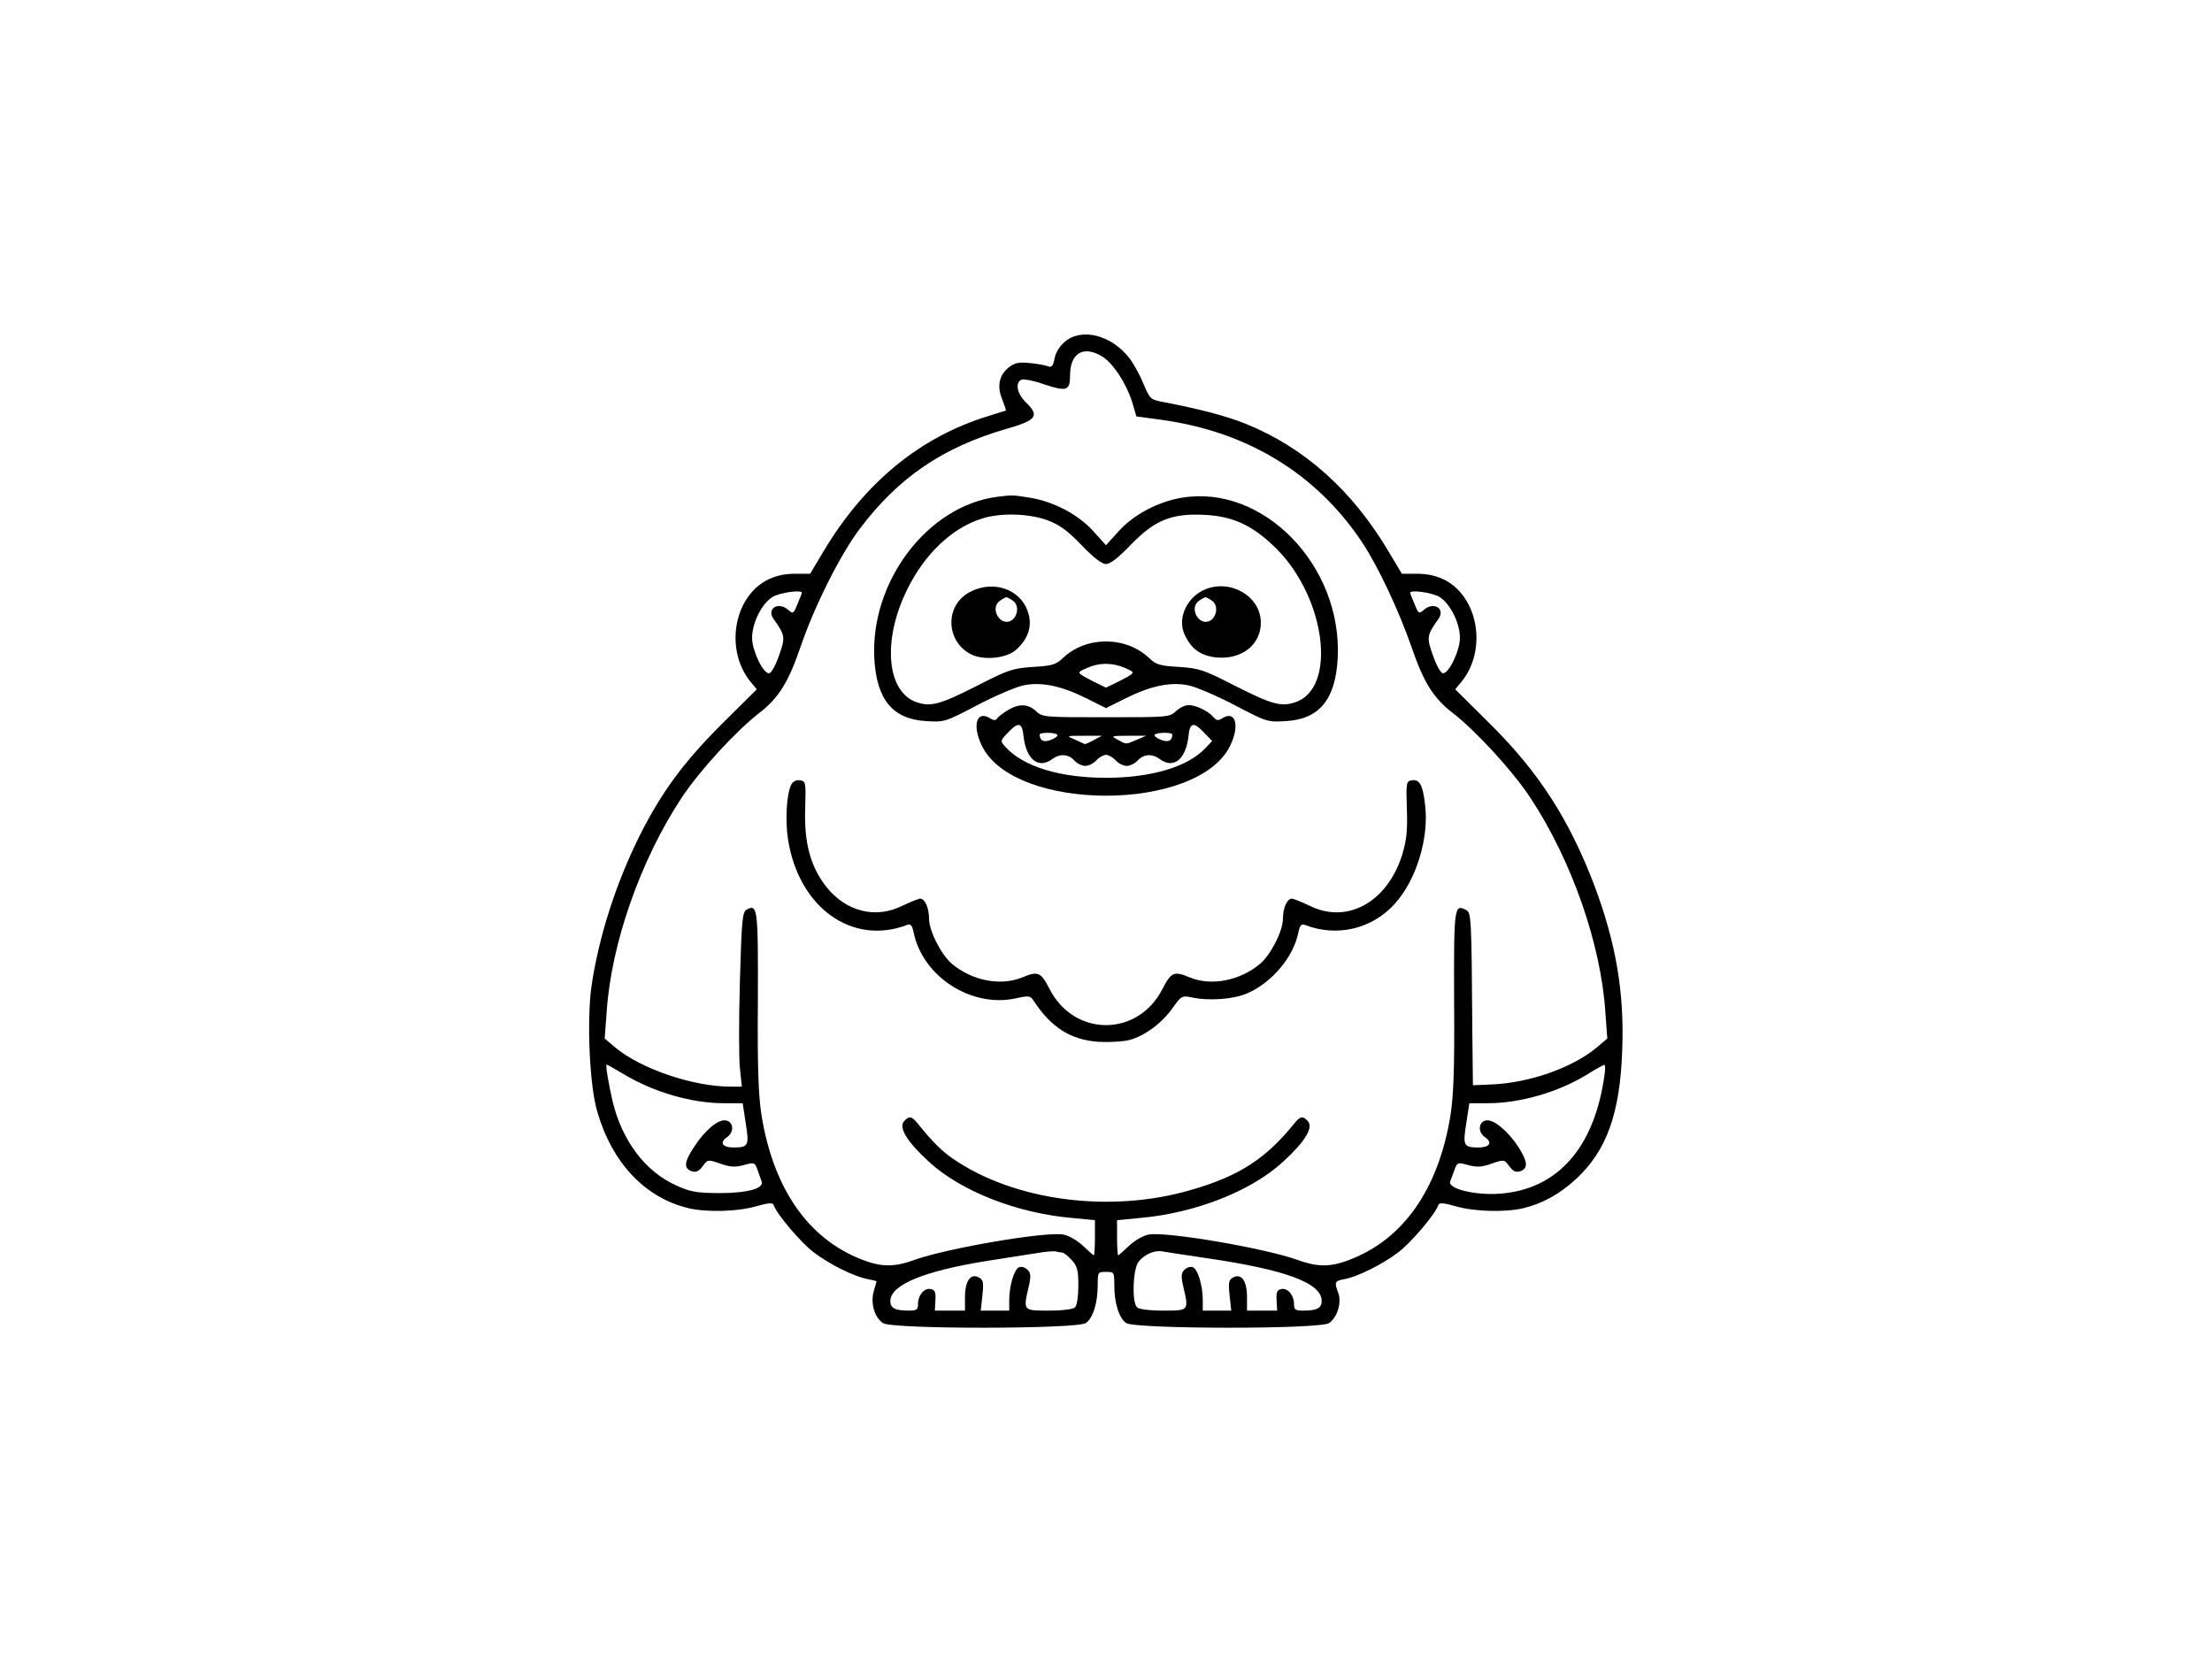 <?xml version="1.0" standalone="no"?>
<!DOCTYPE svg PUBLIC "-//W3C//DTD SVG 20010904//EN"
 "http://www.w3.org/TR/2001/REC-SVG-20010904/DTD/svg10.dtd">
<svg version="1.0" xmlns="http://www.w3.org/2000/svg"
 width="800pt" height="600pt" viewBox="0 0 800 600"
 preserveAspectRatio="xMidYMid meet">

<g transform="translate(0,600) scale(0.1,-0.1)"
fill="#000000" stroke="none">
<path d="M3851 4764 c-18 -15 -33 -39 -37 -60 -5 -27 -10 -34 -23 -29 -9 4
-38 9 -66 12 -41 4 -55 1 -77 -16 -35 -28 -43 -69 -23 -116 8 -21 14 -39 13
-40 -2 0 -29 -9 -61 -19 -248 -75 -450 -241 -598 -489 l-49 -82 -58 0 c-41 -1
-69 -8 -102 -25 -118 -66 -147 -251 -57 -364 l24 -29 -127 -126 c-137 -137
-216 -244 -295 -400 -88 -176 -150 -371 -176 -549 -17 -124 -7 -358 21 -452
54 -187 174 -313 332 -350 66 -15 175 -12 242 7 45 13 61 14 64 5 10 -32 100
-138 146 -172 57 -43 145 -87 194 -96 17 -3 32 -7 32 -8 0 0 -4 -17 -10 -36
-12 -43 2 -93 33 -115 32 -23 702 -22 734 0 26 18 43 72 43 138 0 46 1 47 30
47 29 0 30 -1 30 -47 0 -66 17 -120 43 -138 32 -22 702 -23 734 0 30 21 46 75
33 109 -15 40 -13 43 23 50 48 9 136 53 193 96 46 34 136 140 146 172 3 9 19
8 64 -5 67 -19 176 -22 242 -7 70 17 131 50 192 106 111 103 159 237 167 466
8 211 -23 389 -102 599 -91 237 -199 405 -375 580 l-127 126 24 29 c90 113 61
298 -57 364 -33 17 -61 24 -102 25 l-58 0 -49 82 c-131 220 -303 374 -515 460
-72 29 -168 54 -304 80 -41 8 -44 11 -66 64 -12 30 -35 72 -51 93 -64 84 -173
112 -234 60z m135 -53 c39 -24 86 -95 108 -163 l16 -54 88 -12 c312 -42 563
-195 728 -443 58 -87 133 -247 179 -379 44 -129 80 -186 151 -240 83 -65 213
-206 278 -304 149 -225 256 -529 272 -777 l7 -95 -39 -33 c-88 -73 -242 -127
-378 -133 l-69 -3 -2 180 c-3 435 -4 444 -23 454 -43 23 -44 10 -43 -327 2
-245 -2 -342 -13 -415 -41 -253 -157 -430 -336 -511 -87 -39 -136 -42 -216
-13 -120 43 -477 104 -540 92 -18 -3 -50 -21 -70 -40 -20 -19 -38 -35 -40 -35
-2 0 -4 29 -4 64 l0 63 82 8 c199 17 403 97 518 203 79 72 110 123 91 146 -18
21 -28 20 -49 -6 -104 -129 -201 -192 -376 -242 -291 -85 -638 -39 -859 113
-39 26 -78 65 -129 129 -21 26 -31 27 -49 6 -19 -23 12 -74 91 -146 115 -106
319 -186 518 -203 l82 -8 0 -63 c0 -35 -2 -64 -4 -64 -2 0 -20 16 -40 35 -20
19 -52 37 -70 40 -63 12 -420 -49 -540 -92 -80 -29 -129 -26 -216 13 -179 81
-295 258 -336 511 -11 73 -15 170 -13 415 1 335 -1 350 -41 328 -15 -8 -18
-41 -24 -258 -4 -136 -4 -278 0 -315 l7 -67 -40 0 c-136 0 -324 64 -417 141
l-39 33 7 95 c16 248 123 552 272 777 65 98 195 239 278 304 71 54 107 111
151 240 51 149 144 334 214 427 140 186 300 295 531 362 109 31 121 47 70 96
-32 31 -40 72 -15 82 9 3 45 -4 81 -17 82 -27 94 -23 94 32 0 81 48 110 116
69z m-1086 -855 c0 -2 -7 -20 -16 -41 -14 -35 -16 -36 -33 -21 -36 32 -80 5
-53 -33 42 -59 43 -66 19 -133 -13 -37 -28 -63 -36 -63 -22 0 -61 83 -61 128
0 54 35 124 74 148 26 16 106 27 106 15z m2306 -15 c39 -24 74 -94 74 -148 0
-45 -39 -128 -61 -128 -8 0 -23 26 -36 63 -24 67 -23 74 19 133 27 38 -17 65
-53 33 -17 -15 -19 -14 -33 21 -9 21 -16 39 -16 41 0 12 80 1 106 -15z m-2950
-1726 c108 -65 245 -105 364 -105 l66 0 11 -72 c13 -81 10 -88 -44 -88 -40 0
-52 17 -24 37 28 19 24 57 -5 61 -27 4 -74 -35 -113 -95 -37 -55 -39 -79 -9
-89 16 -5 26 0 40 19 18 24 18 24 62 9 36 -13 53 -14 85 -6 38 11 41 10 50
-15 5 -14 12 -33 15 -42 12 -27 -48 -44 -154 -44 -83 1 -103 4 -157 29 -110
50 -193 161 -227 301 -15 65 -27 135 -22 135 2 0 30 -16 62 -35z m3547 -2
c-36 -263 -169 -414 -377 -430 -92 -7 -192 18 -181 45 4 9 11 29 16 43 9 25
12 26 50 15 32 -8 49 -7 85 6 44 15 44 15 62 -9 14 -19 24 -24 40 -19 29 10
28 33 -6 87 -37 57 -89 101 -116 97 -29 -4 -33 -42 -5 -61 28 -20 16 -37 -24
-37 -54 0 -57 7 -44 88 l11 72 66 0 c119 0 258 41 360 104 30 19 58 34 62 35
4 1 4 -16 1 -36z m-1962 -643 c6 0 21 -12 34 -26 21 -23 25 -37 25 -93 0 -39
-5 -72 -12 -79 -7 -7 -44 -12 -95 -12 -94 0 -93 -1 -72 89 8 36 7 47 -5 59 -8
8 -21 12 -30 9 -18 -7 -36 -67 -36 -119 l0 -38 -51 0 -52 0 6 55 c5 47 3 57
-13 65 -30 16 -50 -13 -50 -71 l0 -49 -55 0 -54 0 2 37 c2 30 -2 38 -17 41
-23 5 -46 -22 -46 -55 0 -20 -5 -23 -34 -23 -49 0 -66 9 -66 35 0 58 122 108
345 144 72 11 155 24 185 29 30 5 61 8 68 6 8 -2 18 -4 23 -4z m521 -20 c288
-42 418 -90 418 -155 0 -26 -17 -35 -66 -35 -29 0 -34 3 -34 23 0 33 -23 60
-46 55 -15 -3 -19 -11 -17 -41 l2 -37 -54 0 -55 0 0 49 c0 58 -20 87 -50 71
-16 -8 -18 -18 -13 -65 l6 -55 -52 0 -51 0 0 38 c0 52 -18 112 -36 119 -9 3
-22 -1 -30 -9 -12 -12 -13 -23 -5 -59 21 -90 22 -89 -72 -89 -51 0 -88 5 -95
12 -19 19 -15 139 6 165 20 26 59 43 87 37 11 -2 82 -13 157 -24z"/>
<path d="M3605 4203 c-250 -33 -457 -305 -443 -583 8 -150 66 -221 188 -228
65 -4 69 -3 183 57 65 34 140 66 167 72 65 14 138 -1 230 -47 l70 -35 70 35
c92 46 165 61 230 47 27 -6 102 -38 167 -72 114 -60 118 -61 183 -57 122 7
180 78 188 228 17 334 -269 629 -563 580 -86 -14 -175 -61 -229 -121 l-46 -51
-46 51 c-54 60 -143 107 -229 121 -61 10 -66 10 -120 3z m182 -84 c45 -17 73
-37 124 -90 44 -46 74 -69 89 -69 15 0 45 23 89 69 87 90 148 115 267 109 105
-5 176 -39 260 -122 180 -180 220 -506 68 -556 -51 -17 -84 -8 -220 61 -111
57 -127 62 -200 67 -70 4 -83 8 -109 33 -41 38 -95 59 -155 59 -60 0 -114 -21
-155 -59 -26 -25 -39 -29 -109 -33 -73 -5 -89 -10 -200 -67 -136 -69 -169 -78
-220 -61 -109 36 -126 223 -36 406 63 130 164 226 273 259 66 21 167 18 234
-6z m280 -534 c41 -18 42 -17 -20 -49 l-47 -23 -47 23 c-61 32 -61 31 -22 48
44 20 91 20 136 1z"/>
<path d="M3508 3859 c-91 -47 -89 -177 3 -225 46 -24 131 -15 165 17 41 37 57
82 44 128 -23 88 -125 126 -212 80z m156 -32 c22 -16 18 -55 -6 -71 -40 -24
-80 44 -42 71 10 7 21 13 24 13 3 0 14 -6 24 -13z"/>
<path d="M4360 3869 c-66 -27 -102 -102 -77 -161 24 -55 60 -81 120 -86 89 -7
157 47 157 126 0 94 -107 158 -200 121z m24 -42 c22 -16 18 -55 -6 -71 -40
-24 -80 44 -42 71 10 7 21 13 24 13 3 0 14 -6 24 -13z"/>
<path d="M3644 3431 c-18 -11 -35 -24 -38 -30 -5 -7 -12 -7 -25 1 -49 31 -66
-25 -30 -99 117 -241 781 -241 898 0 36 74 19 130 -29 99 -14 -9 -21 -8 -31 4
-18 22 -64 44 -90 44 -13 0 -33 -10 -46 -22 -23 -22 -30 -22 -253 -22 -223 0
-230 0 -253 22 -29 27 -62 28 -103 3z m58 -96 c10 -83 55 -117 104 -80 27 20
58 18 79 -5 10 -11 28 -20 40 -20 12 0 30 9 40 20 10 11 26 20 35 20 9 0 25
-9 35 -20 10 -11 28 -20 40 -20 12 0 30 9 40 20 21 23 52 25 79 5 49 -37 94
-3 104 80 5 53 18 56 57 15 l29 -30 -25 -26 c-62 -67 -195 -107 -359 -107
-168 0 -300 41 -364 112 -19 21 -19 22 9 51 39 41 52 38 57 -15z m122 8 c3 -4
-6 -12 -21 -18 -27 -11 -42 -5 -43 18 0 9 54 9 64 0z m416 0 c-1 -23 -16 -29
-43 -18 -15 6 -24 14 -21 18 10 9 64 9 64 0z m-285 -20 c-16 -9 -31 -15 -32
-14 -2 1 -17 8 -35 16 -33 14 -33 14 32 14 l65 0 -30 -16z m155 1 c-39 -17
-36 -17 -70 2 -23 12 -20 13 40 13 l65 0 -35 -15z"/>
<path d="M2862 3163 c-17 -33 -23 -128 -12 -199 39 -247 232 -385 431 -309 12
5 18 -2 23 -26 32 -160 207 -274 368 -240 50 11 54 11 68 -11 63 -95 133 -139
234 -146 39 -2 89 1 112 7 55 15 118 62 156 117 30 42 34 44 67 37 63 -14 154
-7 203 15 89 39 167 132 184 221 5 24 11 31 23 26 116 -45 243 -15 325 76 78
85 125 239 110 358 -8 72 -20 93 -47 89 -21 -3 -22 -7 -19 -103 3 -80 -1 -113
-17 -167 -54 -171 -199 -251 -334 -184 -30 14 -59 26 -65 26 -17 0 -32 -34
-32 -72 0 -45 -44 -131 -83 -164 -73 -61 -176 -81 -254 -49 -57 24 -67 20 -99
-42 -89 -174 -319 -174 -408 0 -32 62 -42 66 -99 42 -78 -32 -181 -12 -254 49
-39 33 -83 119 -83 164 0 38 -15 72 -32 72 -6 0 -35 -12 -65 -26 -96 -48 -203
-21 -274 68 -58 74 -81 159 -77 283 3 96 2 100 -19 103 -13 2 -25 -4 -31 -15z"/>
</g>
</svg>
